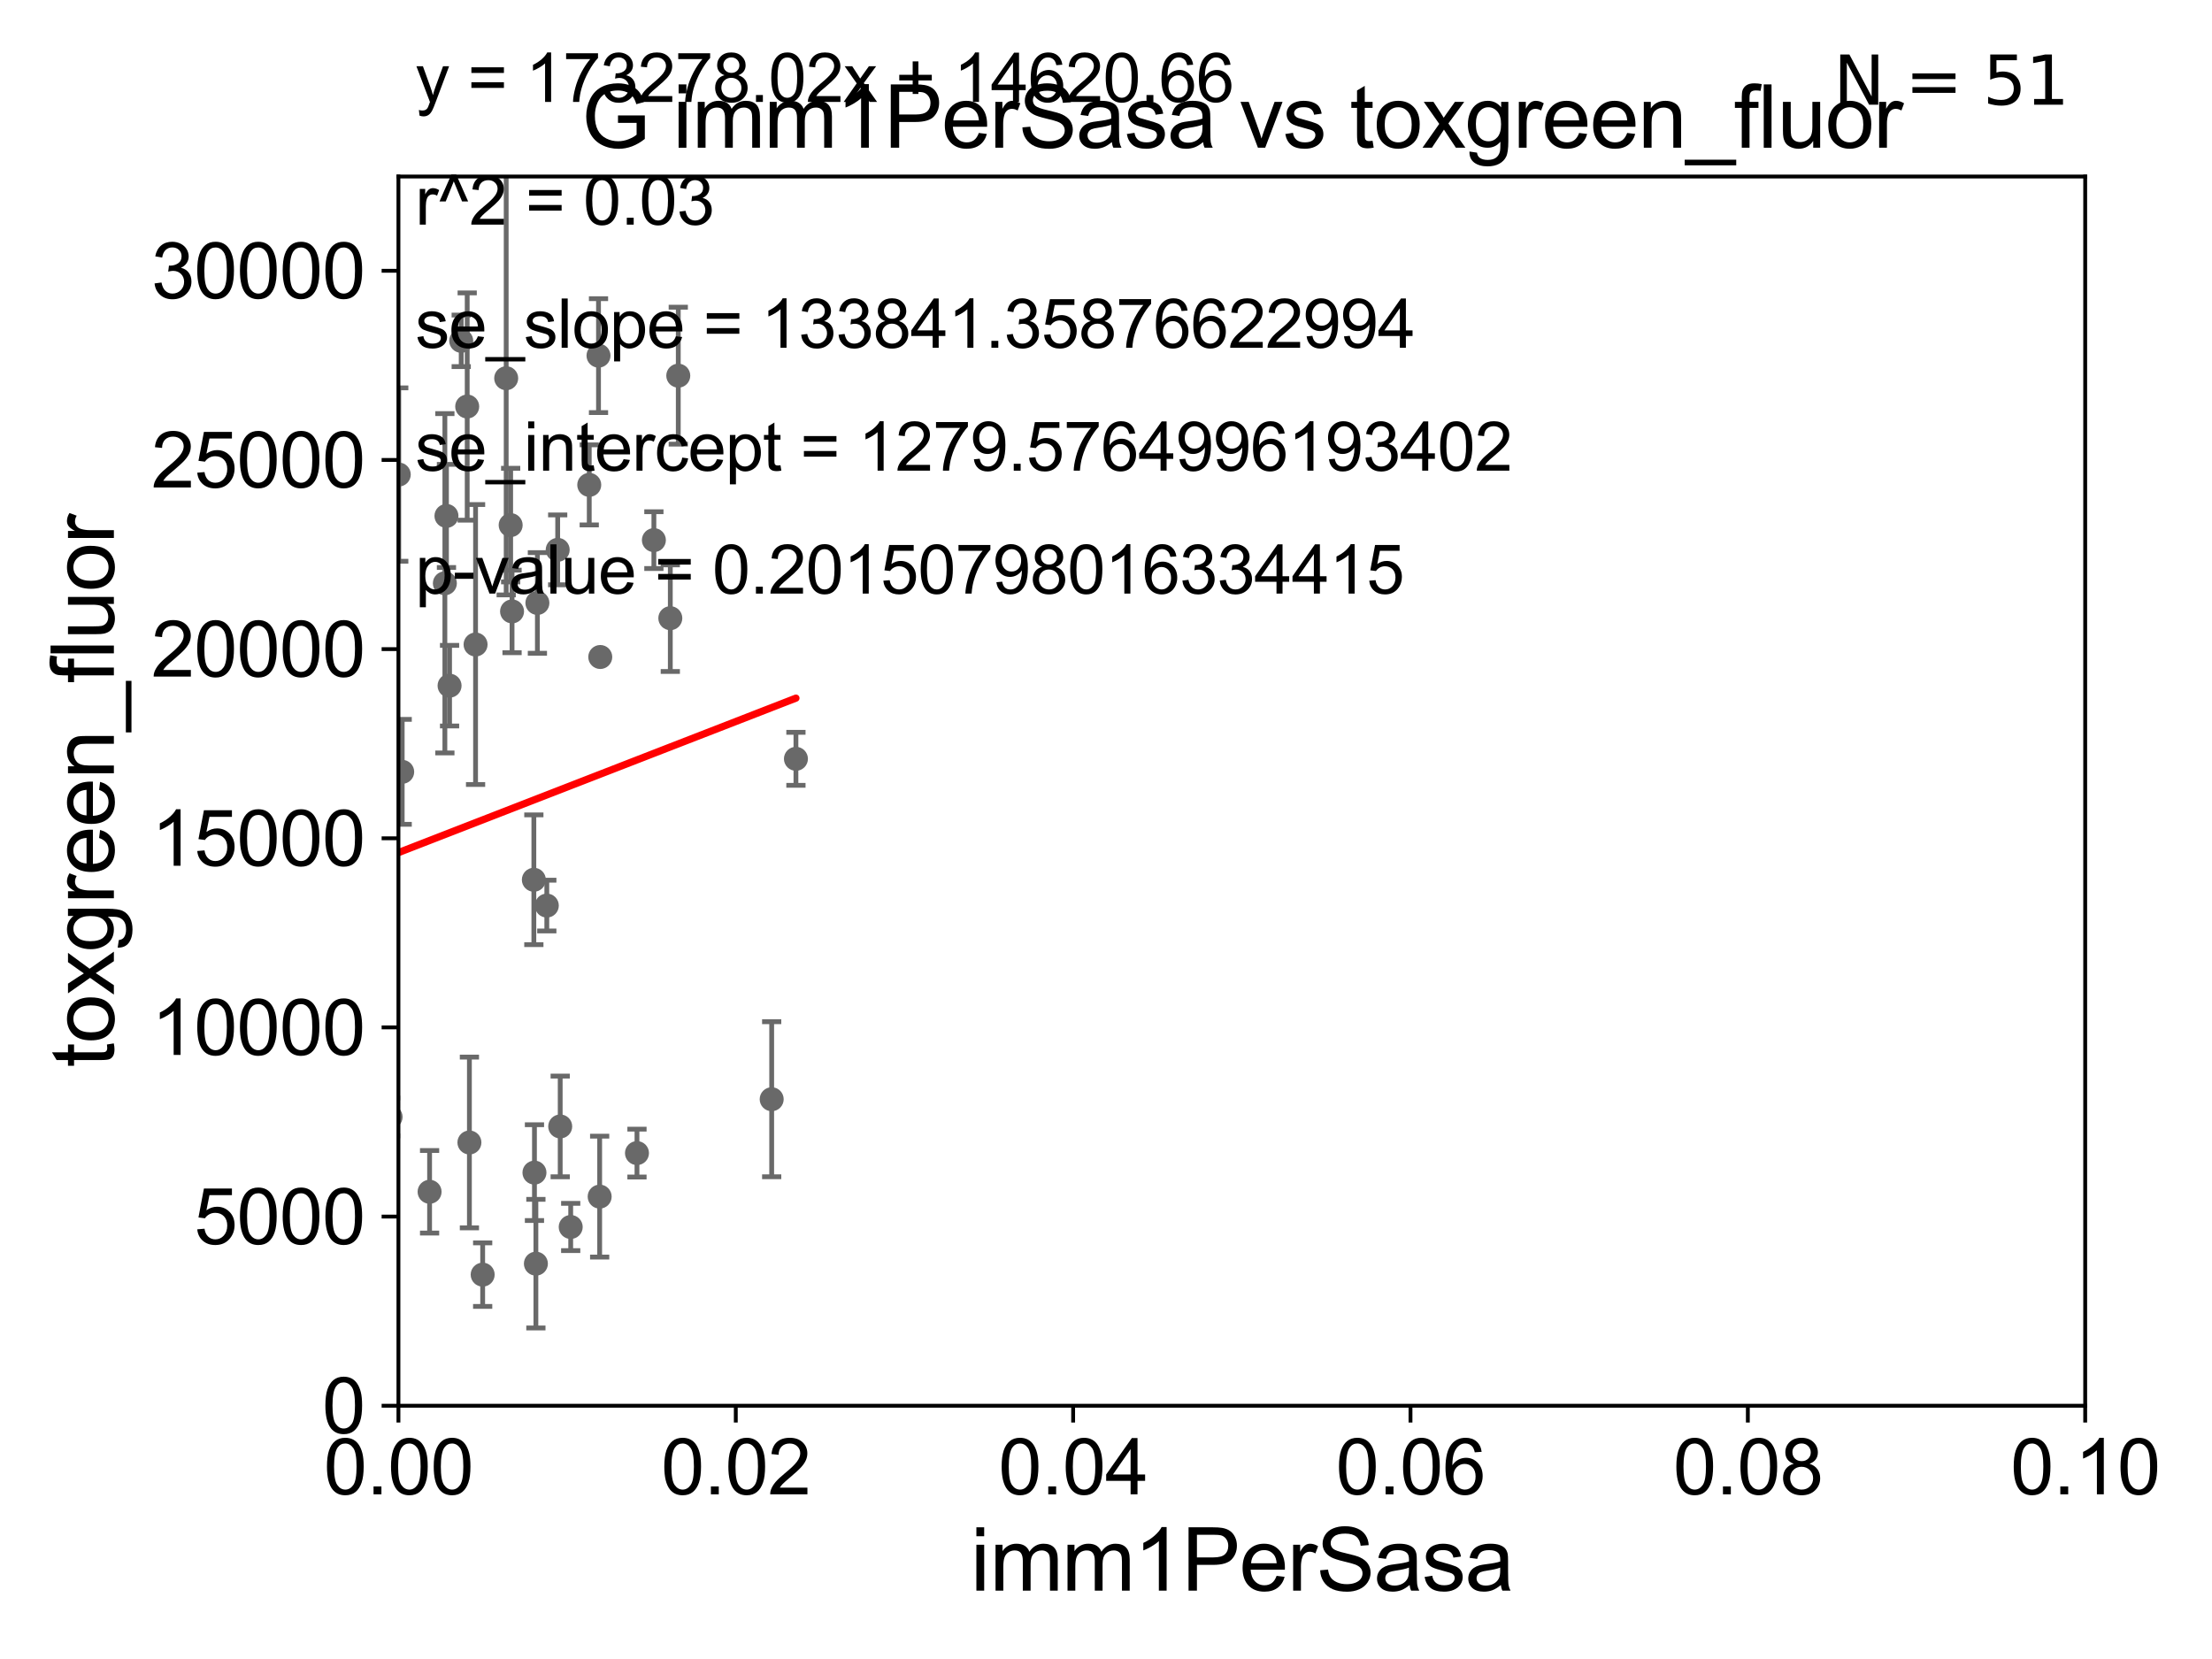 <?xml version="1.0" encoding="utf-8" standalone="no"?>
<!DOCTYPE svg PUBLIC "-//W3C//DTD SVG 1.1//EN"
  "http://www.w3.org/Graphics/SVG/1.1/DTD/svg11.dtd">
<svg xmlns:xlink="http://www.w3.org/1999/xlink" width="460.8pt" height="345.6pt" viewBox="0 0 460.8 345.6" xmlns="http://www.w3.org/2000/svg" version="1.1">
 <defs>
  <style type="text/css">*{stroke-linejoin: round; stroke-linecap: butt}</style>
 </defs>
 <g id="figure_1">
  <g id="patch_1">
   <path d="M 0 345.6 
L 460.8 345.6 
L 460.8 0 
L 0 0 
z
" style="fill: #ffffff"/>
  </g>
  <g id="axes_1">
   <g id="patch_2">
    <path d="M 83 292.84 
L 434.385 292.84 
L 434.385 36.775 
L 83 36.775 
z
" style="fill: #ffffff"/>
   </g>
   <g id="PathCollection_1">
    <defs>
     <path id="m3dc9f1ec92" d="M 0 1.118 
C 0.297 1.118 0.581 1 0.791 0.791 
C 1 0.581 1.118 0.297 1.118 0 
C 1.118 -0.297 1 -0.581 0.791 -0.791 
C 0.581 -1 0.297 -1.118 0 -1.118 
C -0.297 -1.118 -0.581 -1 -0.791 -0.791 
C -1 -0.581 -1.118 -0.297 -1.118 0 
C -1.118 0.297 -1 0.581 -0.791 0.791 
C -0.581 1 -0.297 1.118 0 1.118 
z
" style="stroke: #696969"/>
    </defs>
    <g clip-path="url(#pe913799724)">
     <use xlink:href="#m3dc9f1ec92" x="92.675" y="121.509" style="fill: #696969; stroke: #696969"/>
     <use xlink:href="#m3dc9f1ec92" x="83.784" y="160.788" style="fill: #696969; stroke: #696969"/>
     <use xlink:href="#m3dc9f1ec92" x="89.492" y="248.27" style="fill: #696969; stroke: #696969"/>
     <use xlink:href="#m3dc9f1ec92" x="81.366" y="232.681" style="fill: #696969; stroke: #696969"/>
     <use xlink:href="#m3dc9f1ec92" x="49.476" y="255.698" style="fill: #696969; stroke: #696969"/>
     <use xlink:href="#m3dc9f1ec92" x="111.338" y="244.277" style="fill: #696969; stroke: #696969"/>
     <use xlink:href="#m3dc9f1ec92" x="71.653" y="259.913" style="fill: #696969; stroke: #696969"/>
     <use xlink:href="#m3dc9f1ec92" x="75.382" y="248.062" style="fill: #696969; stroke: #696969"/>
     <use xlink:href="#m3dc9f1ec92" x="116.177" y="114.543" style="fill: #696969; stroke: #696969"/>
     <use xlink:href="#m3dc9f1ec92" x="111.636" y="263.244" style="fill: #696969; stroke: #696969"/>
     <use xlink:href="#m3dc9f1ec92" x="118.888" y="255.603" style="fill: #696969; stroke: #696969"/>
     <use xlink:href="#m3dc9f1ec92" x="29.633" y="79.913" style="fill: #696969; stroke: #696969"/>
     <use xlink:href="#m3dc9f1ec92" x="53.758" y="180.204" style="fill: #696969; stroke: #696969"/>
     <use xlink:href="#m3dc9f1ec92" x="111.95" y="125.604" style="fill: #696969; stroke: #696969"/>
     <use xlink:href="#m3dc9f1ec92" x="18.183" y="242.157" style="fill: #696969; stroke: #696969"/>
     <use xlink:href="#m3dc9f1ec92" x="100.549" y="265.53" style="fill: #696969; stroke: #696969"/>
     <use xlink:href="#m3dc9f1ec92" x="76.579" y="244.096" style="fill: #696969; stroke: #696969"/>
     <use xlink:href="#m3dc9f1ec92" x="97.787" y="238" style="fill: #696969; stroke: #696969"/>
     <use xlink:href="#m3dc9f1ec92" x="72.032" y="224.022" style="fill: #696969; stroke: #696969"/>
     <use xlink:href="#m3dc9f1ec92" x="49.914" y="254.037" style="fill: #696969; stroke: #696969"/>
     <use xlink:href="#m3dc9f1ec92" x="132.694" y="240.209" style="fill: #696969; stroke: #696969"/>
     <use xlink:href="#m3dc9f1ec92" x="124.921" y="249.277" style="fill: #696969; stroke: #696969"/>
     <use xlink:href="#m3dc9f1ec92" x="74.985" y="250.824" style="fill: #696969; stroke: #696969"/>
     <use xlink:href="#m3dc9f1ec92" x="57.367" y="255.473" style="fill: #696969; stroke: #696969"/>
     <use xlink:href="#m3dc9f1ec92" x="37.035" y="261.975" style="fill: #696969; stroke: #696969"/>
     <use xlink:href="#m3dc9f1ec92" x="67.824" y="147.554" style="fill: #696969; stroke: #696969"/>
     <use xlink:href="#m3dc9f1ec92" x="160.756" y="228.989" style="fill: #696969; stroke: #696969"/>
     <use xlink:href="#m3dc9f1ec92" x="83.068" y="98.854" style="fill: #696969; stroke: #696969"/>
     <use xlink:href="#m3dc9f1ec92" x="63.743" y="60.054" style="fill: #696969; stroke: #696969"/>
     <use xlink:href="#m3dc9f1ec92" x="93.006" y="107.477" style="fill: #696969; stroke: #696969"/>
     <use xlink:href="#m3dc9f1ec92" x="71.157" y="155.039" style="fill: #696969; stroke: #696969"/>
     <use xlink:href="#m3dc9f1ec92" x="71.667" y="134.669" style="fill: #696969; stroke: #696969"/>
     <use xlink:href="#m3dc9f1ec92" x="111.211" y="183.272" style="fill: #696969; stroke: #696969"/>
     <use xlink:href="#m3dc9f1ec92" x="122.751" y="101.009" style="fill: #696969; stroke: #696969"/>
     <use xlink:href="#m3dc9f1ec92" x="99.07" y="134.265" style="fill: #696969; stroke: #696969"/>
     <use xlink:href="#m3dc9f1ec92" x="113.91" y="188.648" style="fill: #696969; stroke: #696969"/>
     <use xlink:href="#m3dc9f1ec92" x="97.326" y="84.686" style="fill: #696969; stroke: #696969"/>
     <use xlink:href="#m3dc9f1ec92" x="93.654" y="142.84" style="fill: #696969; stroke: #696969"/>
     <use xlink:href="#m3dc9f1ec92" x="106.38" y="109.389" style="fill: #696969; stroke: #696969"/>
     <use xlink:href="#m3dc9f1ec92" x="125.045" y="136.865" style="fill: #696969; stroke: #696969"/>
     <use xlink:href="#m3dc9f1ec92" x="96.079" y="71.003" style="fill: #696969; stroke: #696969"/>
     <use xlink:href="#m3dc9f1ec92" x="106.67" y="127.368" style="fill: #696969; stroke: #696969"/>
     <use xlink:href="#m3dc9f1ec92" x="139.638" y="128.779" style="fill: #696969; stroke: #696969"/>
     <use xlink:href="#m3dc9f1ec92" x="136.216" y="112.516" style="fill: #696969; stroke: #696969"/>
     <use xlink:href="#m3dc9f1ec92" x="124.68" y="74.086" style="fill: #696969; stroke: #696969"/>
     <use xlink:href="#m3dc9f1ec92" x="105.449" y="78.794" style="fill: #696969; stroke: #696969"/>
     <use xlink:href="#m3dc9f1ec92" x="74.58" y="86.698" style="fill: #696969; stroke: #696969"/>
     <use xlink:href="#m3dc9f1ec92" x="54.809" y="165.387" style="fill: #696969; stroke: #696969"/>
     <use xlink:href="#m3dc9f1ec92" x="165.807" y="158.076" style="fill: #696969; stroke: #696969"/>
     <use xlink:href="#m3dc9f1ec92" x="141.297" y="78.259" style="fill: #696969; stroke: #696969"/>
     <use xlink:href="#m3dc9f1ec92" x="116.701" y="234.659" style="fill: #696969; stroke: #696969"/>
    </g>
   </g>
   <g id="matplotlib.axis_1">
    <g id="xtick_1">
     <g id="line2d_1">
      <defs>
       <path id="m571ecaca76" d="M 0 0 
L 0 3.5 
" style="stroke: #000000; stroke-width: 0.8"/>
      </defs>
      <g>
       <use xlink:href="#m571ecaca76" x="83" y="292.84" style="stroke: #000000; stroke-width: 0.8"/>
      </g>
     </g>
     <g id="text_1">
      <!-- 0.00 -->
      <g transform="translate(67.431 311.293)scale(0.16 -0.16)">
       <defs>
        <path id="ArialMT-30" d="M 266 2259 
Q 266 3072 433 3567 
Q 600 4063 929 4331 
Q 1259 4600 1759 4600 
Q 2128 4600 2406 4451 
Q 2684 4303 2865 4023 
Q 3047 3744 3150 3342 
Q 3253 2941 3253 2259 
Q 3253 1453 3087 958 
Q 2922 463 2592 192 
Q 2263 -78 1759 -78 
Q 1097 -78 719 397 
Q 266 969 266 2259 
z
M 844 2259 
Q 844 1131 1108 757 
Q 1372 384 1759 384 
Q 2147 384 2411 759 
Q 2675 1134 2675 2259 
Q 2675 3391 2411 3762 
Q 2147 4134 1753 4134 
Q 1366 4134 1134 3806 
Q 844 3388 844 2259 
z
" transform="scale(0.016)"/>
        <path id="ArialMT-2e" d="M 581 0 
L 581 641 
L 1222 641 
L 1222 0 
L 581 0 
z
" transform="scale(0.016)"/>
       </defs>
       <use xlink:href="#ArialMT-30"/>
       <use xlink:href="#ArialMT-2e" x="55.615"/>
       <use xlink:href="#ArialMT-30" x="83.398"/>
       <use xlink:href="#ArialMT-30" x="139.014"/>
      </g>
     </g>
    </g>
    <g id="xtick_2">
     <g id="line2d_2">
      <g>
       <use xlink:href="#m571ecaca76" x="153.277" y="292.84" style="stroke: #000000; stroke-width: 0.8"/>
      </g>
     </g>
     <g id="text_2">
      <!-- 0.02 -->
      <g transform="translate(137.708 311.293)scale(0.16 -0.16)">
       <defs>
        <path id="ArialMT-32" d="M 3222 541 
L 3222 0 
L 194 0 
Q 188 203 259 391 
Q 375 700 629 1000 
Q 884 1300 1366 1694 
Q 2113 2306 2375 2664 
Q 2638 3022 2638 3341 
Q 2638 3675 2398 3904 
Q 2159 4134 1775 4134 
Q 1369 4134 1125 3890 
Q 881 3647 878 3216 
L 300 3275 
Q 359 3922 746 4261 
Q 1134 4600 1788 4600 
Q 2447 4600 2831 4234 
Q 3216 3869 3216 3328 
Q 3216 3053 3103 2787 
Q 2991 2522 2730 2228 
Q 2469 1934 1863 1422 
Q 1356 997 1212 845 
Q 1069 694 975 541 
L 3222 541 
z
" transform="scale(0.016)"/>
       </defs>
       <use xlink:href="#ArialMT-30"/>
       <use xlink:href="#ArialMT-2e" x="55.615"/>
       <use xlink:href="#ArialMT-30" x="83.398"/>
       <use xlink:href="#ArialMT-32" x="139.014"/>
      </g>
     </g>
    </g>
    <g id="xtick_3">
     <g id="line2d_3">
      <g>
       <use xlink:href="#m571ecaca76" x="223.554" y="292.84" style="stroke: #000000; stroke-width: 0.8"/>
      </g>
     </g>
     <g id="text_3">
      <!-- 0.04 -->
      <g transform="translate(207.985 311.293)scale(0.16 -0.16)">
       <defs>
        <path id="ArialMT-34" d="M 2069 0 
L 2069 1097 
L 81 1097 
L 81 1613 
L 2172 4581 
L 2631 4581 
L 2631 1613 
L 3250 1613 
L 3250 1097 
L 2631 1097 
L 2631 0 
L 2069 0 
z
M 2069 1613 
L 2069 3678 
L 634 1613 
L 2069 1613 
z
" transform="scale(0.016)"/>
       </defs>
       <use xlink:href="#ArialMT-30"/>
       <use xlink:href="#ArialMT-2e" x="55.615"/>
       <use xlink:href="#ArialMT-30" x="83.398"/>
       <use xlink:href="#ArialMT-34" x="139.014"/>
      </g>
     </g>
    </g>
    <g id="xtick_4">
     <g id="line2d_4">
      <g>
       <use xlink:href="#m571ecaca76" x="293.831" y="292.84" style="stroke: #000000; stroke-width: 0.8"/>
      </g>
     </g>
     <g id="text_4">
      <!-- 0.06 -->
      <g transform="translate(278.262 311.293)scale(0.16 -0.16)">
       <defs>
        <path id="ArialMT-36" d="M 3184 3459 
L 2625 3416 
Q 2550 3747 2413 3897 
Q 2184 4138 1850 4138 
Q 1581 4138 1378 3988 
Q 1113 3794 959 3422 
Q 806 3050 800 2363 
Q 1003 2672 1297 2822 
Q 1591 2972 1913 2972 
Q 2475 2972 2870 2558 
Q 3266 2144 3266 1488 
Q 3266 1056 3080 686 
Q 2894 316 2569 119 
Q 2244 -78 1831 -78 
Q 1128 -78 684 439 
Q 241 956 241 2144 
Q 241 3472 731 4075 
Q 1159 4600 1884 4600 
Q 2425 4600 2770 4297 
Q 3116 3994 3184 3459 
z
M 888 1484 
Q 888 1194 1011 928 
Q 1134 663 1356 523 
Q 1578 384 1822 384 
Q 2178 384 2434 671 
Q 2691 959 2691 1453 
Q 2691 1928 2437 2201 
Q 2184 2475 1800 2475 
Q 1419 2475 1153 2201 
Q 888 1928 888 1484 
z
" transform="scale(0.016)"/>
       </defs>
       <use xlink:href="#ArialMT-30"/>
       <use xlink:href="#ArialMT-2e" x="55.615"/>
       <use xlink:href="#ArialMT-30" x="83.398"/>
       <use xlink:href="#ArialMT-36" x="139.014"/>
      </g>
     </g>
    </g>
    <g id="xtick_5">
     <g id="line2d_5">
      <g>
       <use xlink:href="#m571ecaca76" x="364.108" y="292.84" style="stroke: #000000; stroke-width: 0.8"/>
      </g>
     </g>
     <g id="text_5">
      <!-- 0.08 -->
      <g transform="translate(348.539 311.293)scale(0.16 -0.16)">
       <defs>
        <path id="ArialMT-38" d="M 1131 2484 
Q 781 2613 612 2850 
Q 444 3088 444 3419 
Q 444 3919 803 4259 
Q 1163 4600 1759 4600 
Q 2359 4600 2725 4251 
Q 3091 3903 3091 3403 
Q 3091 3084 2923 2848 
Q 2756 2613 2416 2484 
Q 2838 2347 3058 2040 
Q 3278 1734 3278 1309 
Q 3278 722 2862 322 
Q 2447 -78 1769 -78 
Q 1091 -78 675 323 
Q 259 725 259 1325 
Q 259 1772 486 2073 
Q 713 2375 1131 2484 
z
M 1019 3438 
Q 1019 3113 1228 2906 
Q 1438 2700 1772 2700 
Q 2097 2700 2305 2904 
Q 2513 3109 2513 3406 
Q 2513 3716 2298 3927 
Q 2084 4138 1766 4138 
Q 1444 4138 1231 3931 
Q 1019 3725 1019 3438 
z
M 838 1322 
Q 838 1081 952 856 
Q 1066 631 1291 507 
Q 1516 384 1775 384 
Q 2178 384 2440 643 
Q 2703 903 2703 1303 
Q 2703 1709 2433 1975 
Q 2163 2241 1756 2241 
Q 1359 2241 1098 1978 
Q 838 1716 838 1322 
z
" transform="scale(0.016)"/>
       </defs>
       <use xlink:href="#ArialMT-30"/>
       <use xlink:href="#ArialMT-2e" x="55.615"/>
       <use xlink:href="#ArialMT-30" x="83.398"/>
       <use xlink:href="#ArialMT-38" x="139.014"/>
      </g>
     </g>
    </g>
    <g id="xtick_6">
     <g id="line2d_6">
      <g>
       <use xlink:href="#m571ecaca76" x="434.385" y="292.84" style="stroke: #000000; stroke-width: 0.8"/>
      </g>
     </g>
     <g id="text_6">
      <!-- 0.10 -->
      <g transform="translate(418.816 311.293)scale(0.16 -0.16)">
       <defs>
        <path id="ArialMT-31" d="M 2384 0 
L 1822 0 
L 1822 3584 
Q 1619 3391 1289 3197 
Q 959 3003 697 2906 
L 697 3450 
Q 1169 3672 1522 3987 
Q 1875 4303 2022 4600 
L 2384 4600 
L 2384 0 
z
" transform="scale(0.016)"/>
       </defs>
       <use xlink:href="#ArialMT-30"/>
       <use xlink:href="#ArialMT-2e" x="55.615"/>
       <use xlink:href="#ArialMT-31" x="83.398"/>
       <use xlink:href="#ArialMT-30" x="139.014"/>
      </g>
     </g>
    </g>
    <g id="text_7">
     <!-- imm1PerSasa -->
     <g transform="translate(202.177 331.357)scale(0.18 -0.18)">
      <defs>
       <path id="ArialMT-69" d="M 425 3934 
L 425 4581 
L 988 4581 
L 988 3934 
L 425 3934 
z
M 425 0 
L 425 3319 
L 988 3319 
L 988 0 
L 425 0 
z
" transform="scale(0.016)"/>
       <path id="ArialMT-6d" d="M 422 0 
L 422 3319 
L 925 3319 
L 925 2853 
Q 1081 3097 1340 3245 
Q 1600 3394 1931 3394 
Q 2300 3394 2536 3241 
Q 2772 3088 2869 2813 
Q 3263 3394 3894 3394 
Q 4388 3394 4653 3120 
Q 4919 2847 4919 2278 
L 4919 0 
L 4359 0 
L 4359 2091 
Q 4359 2428 4304 2576 
Q 4250 2725 4106 2815 
Q 3963 2906 3769 2906 
Q 3419 2906 3187 2673 
Q 2956 2441 2956 1928 
L 2956 0 
L 2394 0 
L 2394 2156 
Q 2394 2531 2256 2718 
Q 2119 2906 1806 2906 
Q 1569 2906 1367 2781 
Q 1166 2656 1075 2415 
Q 984 2175 984 1722 
L 984 0 
L 422 0 
z
" transform="scale(0.016)"/>
       <path id="ArialMT-50" d="M 494 0 
L 494 4581 
L 2222 4581 
Q 2678 4581 2919 4538 
Q 3256 4481 3484 4323 
Q 3713 4166 3852 3881 
Q 3991 3597 3991 3256 
Q 3991 2672 3619 2267 
Q 3247 1863 2275 1863 
L 1100 1863 
L 1100 0 
L 494 0 
z
M 1100 2403 
L 2284 2403 
Q 2872 2403 3119 2622 
Q 3366 2841 3366 3238 
Q 3366 3525 3220 3729 
Q 3075 3934 2838 4000 
Q 2684 4041 2272 4041 
L 1100 4041 
L 1100 2403 
z
" transform="scale(0.016)"/>
       <path id="ArialMT-65" d="M 2694 1069 
L 3275 997 
Q 3138 488 2766 206 
Q 2394 -75 1816 -75 
Q 1088 -75 661 373 
Q 234 822 234 1631 
Q 234 2469 665 2931 
Q 1097 3394 1784 3394 
Q 2450 3394 2872 2941 
Q 3294 2488 3294 1666 
Q 3294 1616 3291 1516 
L 816 1516 
Q 847 969 1125 678 
Q 1403 388 1819 388 
Q 2128 388 2347 550 
Q 2566 713 2694 1069 
z
M 847 1978 
L 2700 1978 
Q 2663 2397 2488 2606 
Q 2219 2931 1791 2931 
Q 1403 2931 1139 2672 
Q 875 2413 847 1978 
z
" transform="scale(0.016)"/>
       <path id="ArialMT-72" d="M 416 0 
L 416 3319 
L 922 3319 
L 922 2816 
Q 1116 3169 1280 3281 
Q 1444 3394 1641 3394 
Q 1925 3394 2219 3213 
L 2025 2691 
Q 1819 2813 1613 2813 
Q 1428 2813 1281 2702 
Q 1134 2591 1072 2394 
Q 978 2094 978 1738 
L 978 0 
L 416 0 
z
" transform="scale(0.016)"/>
       <path id="ArialMT-53" d="M 288 1472 
L 859 1522 
Q 900 1178 1048 958 
Q 1197 738 1509 602 
Q 1822 466 2213 466 
Q 2559 466 2825 569 
Q 3091 672 3220 851 
Q 3350 1031 3350 1244 
Q 3350 1459 3225 1620 
Q 3100 1781 2813 1891 
Q 2628 1963 1997 2114 
Q 1366 2266 1113 2400 
Q 784 2572 623 2826 
Q 463 3081 463 3397 
Q 463 3744 659 4045 
Q 856 4347 1234 4503 
Q 1613 4659 2075 4659 
Q 2584 4659 2973 4495 
Q 3363 4331 3572 4012 
Q 3781 3694 3797 3291 
L 3216 3247 
Q 3169 3681 2898 3903 
Q 2628 4125 2100 4125 
Q 1550 4125 1298 3923 
Q 1047 3722 1047 3438 
Q 1047 3191 1225 3031 
Q 1400 2872 2139 2705 
Q 2878 2538 3153 2413 
Q 3553 2228 3743 1945 
Q 3934 1663 3934 1294 
Q 3934 928 3725 604 
Q 3516 281 3123 101 
Q 2731 -78 2241 -78 
Q 1619 -78 1198 103 
Q 778 284 539 648 
Q 300 1013 288 1472 
z
" transform="scale(0.016)"/>
       <path id="ArialMT-61" d="M 2588 409 
Q 2275 144 1986 34 
Q 1697 -75 1366 -75 
Q 819 -75 525 192 
Q 231 459 231 875 
Q 231 1119 342 1320 
Q 453 1522 633 1644 
Q 813 1766 1038 1828 
Q 1203 1872 1538 1913 
Q 2219 1994 2541 2106 
Q 2544 2222 2544 2253 
Q 2544 2597 2384 2738 
Q 2169 2928 1744 2928 
Q 1347 2928 1158 2789 
Q 969 2650 878 2297 
L 328 2372 
Q 403 2725 575 2942 
Q 747 3159 1072 3276 
Q 1397 3394 1825 3394 
Q 2250 3394 2515 3294 
Q 2781 3194 2906 3042 
Q 3031 2891 3081 2659 
Q 3109 2516 3109 2141 
L 3109 1391 
Q 3109 606 3145 398 
Q 3181 191 3288 0 
L 2700 0 
Q 2613 175 2588 409 
z
M 2541 1666 
Q 2234 1541 1622 1453 
Q 1275 1403 1131 1340 
Q 988 1278 909 1158 
Q 831 1038 831 891 
Q 831 666 1001 516 
Q 1172 366 1500 366 
Q 1825 366 2078 508 
Q 2331 650 2450 897 
Q 2541 1088 2541 1459 
L 2541 1666 
z
" transform="scale(0.016)"/>
       <path id="ArialMT-73" d="M 197 991 
L 753 1078 
Q 800 744 1014 566 
Q 1228 388 1613 388 
Q 2000 388 2187 545 
Q 2375 703 2375 916 
Q 2375 1106 2209 1216 
Q 2094 1291 1634 1406 
Q 1016 1563 777 1677 
Q 538 1791 414 1992 
Q 291 2194 291 2438 
Q 291 2659 392 2848 
Q 494 3038 669 3163 
Q 800 3259 1026 3326 
Q 1253 3394 1513 3394 
Q 1903 3394 2198 3281 
Q 2494 3169 2634 2976 
Q 2775 2784 2828 2463 
L 2278 2388 
Q 2241 2644 2061 2787 
Q 1881 2931 1553 2931 
Q 1166 2931 1000 2803 
Q 834 2675 834 2503 
Q 834 2394 903 2306 
Q 972 2216 1119 2156 
Q 1203 2125 1616 2013 
Q 2213 1853 2448 1751 
Q 2684 1650 2818 1456 
Q 2953 1263 2953 975 
Q 2953 694 2789 445 
Q 2625 197 2315 61 
Q 2006 -75 1616 -75 
Q 969 -75 630 194 
Q 291 463 197 991 
z
" transform="scale(0.016)"/>
      </defs>
      <use xlink:href="#ArialMT-69"/>
      <use xlink:href="#ArialMT-6d" x="22.217"/>
      <use xlink:href="#ArialMT-6d" x="105.518"/>
      <use xlink:href="#ArialMT-31" x="188.818"/>
      <use xlink:href="#ArialMT-50" x="244.434"/>
      <use xlink:href="#ArialMT-65" x="311.133"/>
      <use xlink:href="#ArialMT-72" x="366.748"/>
      <use xlink:href="#ArialMT-53" x="400.049"/>
      <use xlink:href="#ArialMT-61" x="466.748"/>
      <use xlink:href="#ArialMT-73" x="522.363"/>
      <use xlink:href="#ArialMT-61" x="572.363"/>
     </g>
    </g>
   </g>
   <g id="matplotlib.axis_2">
    <g id="ytick_1">
     <g id="line2d_7">
      <defs>
       <path id="mb9ce4dca3a" d="M 0 0 
L -3.5 0 
" style="stroke: #000000; stroke-width: 0.8"/>
      </defs>
      <g>
       <use xlink:href="#mb9ce4dca3a" x="83" y="292.84" style="stroke: #000000; stroke-width: 0.8"/>
      </g>
     </g>
     <g id="text_8">
      <!-- 0 -->
      <g transform="translate(67.103 298.566)scale(0.16 -0.16)">
       <use xlink:href="#ArialMT-30"/>
      </g>
     </g>
    </g>
    <g id="ytick_2">
     <g id="line2d_8">
      <g>
       <use xlink:href="#mb9ce4dca3a" x="83" y="253.435" style="stroke: #000000; stroke-width: 0.8"/>
      </g>
     </g>
     <g id="text_9">
      <!-- 5000 -->
      <g transform="translate(40.41 259.162)scale(0.16 -0.16)">
       <defs>
        <path id="ArialMT-35" d="M 266 1200 
L 856 1250 
Q 922 819 1161 601 
Q 1400 384 1738 384 
Q 2144 384 2425 690 
Q 2706 997 2706 1503 
Q 2706 1984 2436 2262 
Q 2166 2541 1728 2541 
Q 1456 2541 1237 2417 
Q 1019 2294 894 2097 
L 366 2166 
L 809 4519 
L 3088 4519 
L 3088 3981 
L 1259 3981 
L 1013 2750 
Q 1425 3038 1878 3038 
Q 2478 3038 2890 2622 
Q 3303 2206 3303 1553 
Q 3303 931 2941 478 
Q 2500 -78 1738 -78 
Q 1113 -78 717 272 
Q 322 622 266 1200 
z
" transform="scale(0.016)"/>
       </defs>
       <use xlink:href="#ArialMT-35"/>
       <use xlink:href="#ArialMT-30" x="55.615"/>
       <use xlink:href="#ArialMT-30" x="111.23"/>
       <use xlink:href="#ArialMT-30" x="166.846"/>
      </g>
     </g>
    </g>
    <g id="ytick_3">
     <g id="line2d_9">
      <g>
       <use xlink:href="#mb9ce4dca3a" x="83" y="214.031" style="stroke: #000000; stroke-width: 0.8"/>
      </g>
     </g>
     <g id="text_10">
      <!-- 10000 -->
      <g transform="translate(31.512 219.757)scale(0.16 -0.16)">
       <use xlink:href="#ArialMT-31"/>
       <use xlink:href="#ArialMT-30" x="55.615"/>
       <use xlink:href="#ArialMT-30" x="111.23"/>
       <use xlink:href="#ArialMT-30" x="166.846"/>
       <use xlink:href="#ArialMT-30" x="222.461"/>
      </g>
     </g>
    </g>
    <g id="ytick_4">
     <g id="line2d_10">
      <g>
       <use xlink:href="#mb9ce4dca3a" x="83" y="174.626" style="stroke: #000000; stroke-width: 0.8"/>
      </g>
     </g>
     <g id="text_11">
      <!-- 15000 -->
      <g transform="translate(31.512 180.352)scale(0.16 -0.16)">
       <use xlink:href="#ArialMT-31"/>
       <use xlink:href="#ArialMT-35" x="55.615"/>
       <use xlink:href="#ArialMT-30" x="111.23"/>
       <use xlink:href="#ArialMT-30" x="166.846"/>
       <use xlink:href="#ArialMT-30" x="222.461"/>
      </g>
     </g>
    </g>
    <g id="ytick_5">
     <g id="line2d_11">
      <g>
       <use xlink:href="#mb9ce4dca3a" x="83" y="135.221" style="stroke: #000000; stroke-width: 0.8"/>
      </g>
     </g>
     <g id="text_12">
      <!-- 20000 -->
      <g transform="translate(31.512 140.948)scale(0.16 -0.16)">
       <use xlink:href="#ArialMT-32"/>
       <use xlink:href="#ArialMT-30" x="55.615"/>
       <use xlink:href="#ArialMT-30" x="111.23"/>
       <use xlink:href="#ArialMT-30" x="166.846"/>
       <use xlink:href="#ArialMT-30" x="222.461"/>
      </g>
     </g>
    </g>
    <g id="ytick_6">
     <g id="line2d_12">
      <g>
       <use xlink:href="#mb9ce4dca3a" x="83" y="95.817" style="stroke: #000000; stroke-width: 0.8"/>
      </g>
     </g>
     <g id="text_13">
      <!-- 25000 -->
      <g transform="translate(31.512 101.543)scale(0.16 -0.16)">
       <use xlink:href="#ArialMT-32"/>
       <use xlink:href="#ArialMT-35" x="55.615"/>
       <use xlink:href="#ArialMT-30" x="111.23"/>
       <use xlink:href="#ArialMT-30" x="166.846"/>
       <use xlink:href="#ArialMT-30" x="222.461"/>
      </g>
     </g>
    </g>
    <g id="ytick_7">
     <g id="line2d_13">
      <g>
       <use xlink:href="#mb9ce4dca3a" x="83" y="56.412" style="stroke: #000000; stroke-width: 0.8"/>
      </g>
     </g>
     <g id="text_14">
      <!-- 30000 -->
      <g transform="translate(31.512 62.138)scale(0.16 -0.16)">
       <defs>
        <path id="ArialMT-33" d="M 269 1209 
L 831 1284 
Q 928 806 1161 595 
Q 1394 384 1728 384 
Q 2125 384 2398 659 
Q 2672 934 2672 1341 
Q 2672 1728 2419 1979 
Q 2166 2231 1775 2231 
Q 1616 2231 1378 2169 
L 1441 2663 
Q 1497 2656 1531 2656 
Q 1891 2656 2178 2843 
Q 2466 3031 2466 3422 
Q 2466 3731 2256 3934 
Q 2047 4138 1716 4138 
Q 1388 4138 1169 3931 
Q 950 3725 888 3313 
L 325 3413 
Q 428 3978 793 4289 
Q 1159 4600 1703 4600 
Q 2078 4600 2393 4439 
Q 2709 4278 2876 4000 
Q 3044 3722 3044 3409 
Q 3044 3113 2884 2869 
Q 2725 2625 2413 2481 
Q 2819 2388 3044 2092 
Q 3269 1797 3269 1353 
Q 3269 753 2831 336 
Q 2394 -81 1725 -81 
Q 1122 -81 723 278 
Q 325 638 269 1209 
z
" transform="scale(0.016)"/>
       </defs>
       <use xlink:href="#ArialMT-33"/>
       <use xlink:href="#ArialMT-30" x="55.615"/>
       <use xlink:href="#ArialMT-30" x="111.23"/>
       <use xlink:href="#ArialMT-30" x="166.846"/>
       <use xlink:href="#ArialMT-30" x="222.461"/>
      </g>
     </g>
    </g>
    <g id="text_15">
     <!-- toxgreen_fluor -->
     <g transform="translate(23.724 222.34)rotate(-90)scale(0.18 -0.18)">
      <defs>
       <path id="ArialMT-74" d="M 1650 503 
L 1731 6 
Q 1494 -44 1306 -44 
Q 1000 -44 831 53 
Q 663 150 594 308 
Q 525 466 525 972 
L 525 2881 
L 113 2881 
L 113 3319 
L 525 3319 
L 525 4141 
L 1084 4478 
L 1084 3319 
L 1650 3319 
L 1650 2881 
L 1084 2881 
L 1084 941 
Q 1084 700 1114 631 
Q 1144 563 1211 522 
Q 1278 481 1403 481 
Q 1497 481 1650 503 
z
" transform="scale(0.016)"/>
       <path id="ArialMT-6f" d="M 213 1659 
Q 213 2581 725 3025 
Q 1153 3394 1769 3394 
Q 2453 3394 2887 2945 
Q 3322 2497 3322 1706 
Q 3322 1066 3130 698 
Q 2938 331 2570 128 
Q 2203 -75 1769 -75 
Q 1072 -75 642 372 
Q 213 819 213 1659 
z
M 791 1659 
Q 791 1022 1069 705 
Q 1347 388 1769 388 
Q 2188 388 2466 706 
Q 2744 1025 2744 1678 
Q 2744 2294 2464 2611 
Q 2184 2928 1769 2928 
Q 1347 2928 1069 2612 
Q 791 2297 791 1659 
z
" transform="scale(0.016)"/>
       <path id="ArialMT-78" d="M 47 0 
L 1259 1725 
L 138 3319 
L 841 3319 
L 1350 2541 
Q 1494 2319 1581 2169 
Q 1719 2375 1834 2534 
L 2394 3319 
L 3066 3319 
L 1919 1756 
L 3153 0 
L 2463 0 
L 1781 1031 
L 1600 1309 
L 728 0 
L 47 0 
z
" transform="scale(0.016)"/>
       <path id="ArialMT-67" d="M 319 -275 
L 866 -356 
Q 900 -609 1056 -725 
Q 1266 -881 1628 -881 
Q 2019 -881 2231 -725 
Q 2444 -569 2519 -288 
Q 2563 -116 2559 434 
Q 2191 0 1641 0 
Q 956 0 581 494 
Q 206 988 206 1678 
Q 206 2153 378 2554 
Q 550 2956 876 3175 
Q 1203 3394 1644 3394 
Q 2231 3394 2613 2919 
L 2613 3319 
L 3131 3319 
L 3131 450 
Q 3131 -325 2973 -648 
Q 2816 -972 2473 -1159 
Q 2131 -1347 1631 -1347 
Q 1038 -1347 672 -1080 
Q 306 -813 319 -275 
z
M 784 1719 
Q 784 1066 1043 766 
Q 1303 466 1694 466 
Q 2081 466 2343 764 
Q 2606 1063 2606 1700 
Q 2606 2309 2336 2618 
Q 2066 2928 1684 2928 
Q 1309 2928 1046 2623 
Q 784 2319 784 1719 
z
" transform="scale(0.016)"/>
       <path id="ArialMT-6e" d="M 422 0 
L 422 3319 
L 928 3319 
L 928 2847 
Q 1294 3394 1984 3394 
Q 2284 3394 2536 3286 
Q 2788 3178 2913 3003 
Q 3038 2828 3088 2588 
Q 3119 2431 3119 2041 
L 3119 0 
L 2556 0 
L 2556 2019 
Q 2556 2363 2490 2533 
Q 2425 2703 2258 2804 
Q 2091 2906 1866 2906 
Q 1506 2906 1245 2678 
Q 984 2450 984 1813 
L 984 0 
L 422 0 
z
" transform="scale(0.016)"/>
       <path id="ArialMT-5f" d="M -97 -1272 
L -97 -866 
L 3631 -866 
L 3631 -1272 
L -97 -1272 
z
" transform="scale(0.016)"/>
       <path id="ArialMT-66" d="M 556 0 
L 556 2881 
L 59 2881 
L 59 3319 
L 556 3319 
L 556 3672 
Q 556 4006 616 4169 
Q 697 4388 901 4523 
Q 1106 4659 1475 4659 
Q 1713 4659 2000 4603 
L 1916 4113 
Q 1741 4144 1584 4144 
Q 1328 4144 1222 4034 
Q 1116 3925 1116 3625 
L 1116 3319 
L 1763 3319 
L 1763 2881 
L 1116 2881 
L 1116 0 
L 556 0 
z
" transform="scale(0.016)"/>
       <path id="ArialMT-6c" d="M 409 0 
L 409 4581 
L 972 4581 
L 972 0 
L 409 0 
z
" transform="scale(0.016)"/>
       <path id="ArialMT-75" d="M 2597 0 
L 2597 488 
Q 2209 -75 1544 -75 
Q 1250 -75 995 37 
Q 741 150 617 320 
Q 494 491 444 738 
Q 409 903 409 1263 
L 409 3319 
L 972 3319 
L 972 1478 
Q 972 1038 1006 884 
Q 1059 663 1231 536 
Q 1403 409 1656 409 
Q 1909 409 2131 539 
Q 2353 669 2445 892 
Q 2538 1116 2538 1541 
L 2538 3319 
L 3100 3319 
L 3100 0 
L 2597 0 
z
" transform="scale(0.016)"/>
      </defs>
      <use xlink:href="#ArialMT-74"/>
      <use xlink:href="#ArialMT-6f" x="27.783"/>
      <use xlink:href="#ArialMT-78" x="83.398"/>
      <use xlink:href="#ArialMT-67" x="133.398"/>
      <use xlink:href="#ArialMT-72" x="189.014"/>
      <use xlink:href="#ArialMT-65" x="222.314"/>
      <use xlink:href="#ArialMT-65" x="277.93"/>
      <use xlink:href="#ArialMT-6e" x="333.545"/>
      <use xlink:href="#ArialMT-5f" x="389.16"/>
      <use xlink:href="#ArialMT-66" x="444.775"/>
      <use xlink:href="#ArialMT-6c" x="472.559"/>
      <use xlink:href="#ArialMT-75" x="494.775"/>
      <use xlink:href="#ArialMT-6f" x="550.391"/>
      <use xlink:href="#ArialMT-72" x="606.006"/>
     </g>
    </g>
   </g>
   <g id="LineCollection_1">
    <path d="M 92.675 156.853 
L 92.675 86.165 
" clip-path="url(#pe913799724)" style="fill: none; stroke: #696969"/>
    <path d="M 83.784 171.716 
L 83.784 149.86 
" clip-path="url(#pe913799724)" style="fill: none; stroke: #696969"/>
    <path d="M 89.492 256.868 
L 89.492 239.671 
" clip-path="url(#pe913799724)" style="fill: none; stroke: #696969"/>
    <path d="M 81.366 236.627 
L 81.366 228.734 
" clip-path="url(#pe913799724)" style="fill: none; stroke: #696969"/>
    <path d="M 49.476 263.806 
L 49.476 247.59 
" clip-path="url(#pe913799724)" style="fill: none; stroke: #696969"/>
    <path d="M 111.338 254.255 
L 111.338 234.299 
" clip-path="url(#pe913799724)" style="fill: none; stroke: #696969"/>
    <path d="M 71.653 272.705 
L 71.653 247.12 
" clip-path="url(#pe913799724)" style="fill: none; stroke: #696969"/>
    <path d="M 75.382 254.149 
L 75.382 241.976 
" clip-path="url(#pe913799724)" style="fill: none; stroke: #696969"/>
    <path d="M 116.177 121.822 
L 116.177 107.264 
" clip-path="url(#pe913799724)" style="fill: none; stroke: #696969"/>
    <path d="M 111.636 276.639 
L 111.636 249.848 
" clip-path="url(#pe913799724)" style="fill: none; stroke: #696969"/>
    <path d="M 118.888 260.527 
L 118.888 250.679 
" clip-path="url(#pe913799724)" style="fill: none; stroke: #696969"/>
    <path d="M 29.633 88.543 
L 29.633 71.283 
" clip-path="url(#pe913799724)" style="fill: none; stroke: #696969"/>
    <path d="M 53.758 184.856 
L 53.758 175.551 
" clip-path="url(#pe913799724)" style="fill: none; stroke: #696969"/>
    <path d="M 111.95 136.09 
L 111.95 115.117 
" clip-path="url(#pe913799724)" style="fill: none; stroke: #696969"/>
    <path d="M 18.183 253.647 
L 18.183 230.666 
" clip-path="url(#pe913799724)" style="fill: none; stroke: #696969"/>
    <path d="M 100.549 272.148 
L 100.549 258.911 
" clip-path="url(#pe913799724)" style="fill: none; stroke: #696969"/>
    <path d="M 76.579 260.72 
L 76.579 227.471 
" clip-path="url(#pe913799724)" style="fill: none; stroke: #696969"/>
    <path d="M 97.787 255.789 
L 97.787 220.212 
" clip-path="url(#pe913799724)" style="fill: none; stroke: #696969"/>
    <path d="M 72.032 227.21 
L 72.032 220.833 
" clip-path="url(#pe913799724)" style="fill: none; stroke: #696969"/>
    <path d="M 49.914 268.638 
L 49.914 239.436 
" clip-path="url(#pe913799724)" style="fill: none; stroke: #696969"/>
    <path d="M 132.694 245.196 
L 132.694 235.223 
" clip-path="url(#pe913799724)" style="fill: none; stroke: #696969"/>
    <path d="M 124.921 261.868 
L 124.921 236.686 
" clip-path="url(#pe913799724)" style="fill: none; stroke: #696969"/>
    <path d="M 74.985 267.388 
L 74.985 234.26 
" clip-path="url(#pe913799724)" style="fill: none; stroke: #696969"/>
    <path d="M 57.367 261.269 
L 57.367 249.676 
" clip-path="url(#pe913799724)" style="fill: none; stroke: #696969"/>
    <path d="M 37.035 278.053 
L 37.035 245.896 
" clip-path="url(#pe913799724)" style="fill: none; stroke: #696969"/>
    <path d="M 67.824 170.389 
L 67.824 124.719 
" clip-path="url(#pe913799724)" style="fill: none; stroke: #696969"/>
    <path d="M 160.756 245.137 
L 160.756 212.84 
" clip-path="url(#pe913799724)" style="fill: none; stroke: #696969"/>
    <path d="M 83.068 116.912 
L 83.068 80.797 
" clip-path="url(#pe913799724)" style="fill: none; stroke: #696969"/>
    <path d="M 63.743 79.311 
L 63.743 40.796 
" clip-path="url(#pe913799724)" style="fill: none; stroke: #696969"/>
    <path d="M 93.006 118.22 
L 93.006 96.734 
" clip-path="url(#pe913799724)" style="fill: none; stroke: #696969"/>
    <path d="M 71.157 166.291 
L 71.157 143.787 
" clip-path="url(#pe913799724)" style="fill: none; stroke: #696969"/>
    <path d="M 71.667 141.174 
L 71.667 128.164 
" clip-path="url(#pe913799724)" style="fill: none; stroke: #696969"/>
    <path d="M 111.211 196.787 
L 111.211 169.756 
" clip-path="url(#pe913799724)" style="fill: none; stroke: #696969"/>
    <path d="M 122.751 109.352 
L 122.751 92.666 
" clip-path="url(#pe913799724)" style="fill: none; stroke: #696969"/>
    <path d="M 99.07 163.427 
L 99.07 105.104 
" clip-path="url(#pe913799724)" style="fill: none; stroke: #696969"/>
    <path d="M 113.91 193.934 
L 113.91 183.362 
" clip-path="url(#pe913799724)" style="fill: none; stroke: #696969"/>
    <path d="M 97.326 108.359 
L 97.326 61.014 
" clip-path="url(#pe913799724)" style="fill: none; stroke: #696969"/>
    <path d="M 93.654 151.238 
L 93.654 134.442 
" clip-path="url(#pe913799724)" style="fill: none; stroke: #696969"/>
    <path d="M 106.38 121.222 
L 106.38 97.555 
" clip-path="url(#pe913799724)" style="fill: none; stroke: #696969"/>
    <path d="M 125.045 137.403 
L 125.045 136.327 
" clip-path="url(#pe913799724)" style="fill: none; stroke: #696969"/>
    <path d="M 96.079 76.37 
L 96.079 65.636 
" clip-path="url(#pe913799724)" style="fill: none; stroke: #696969"/>
    <path d="M 106.67 135.966 
L 106.67 118.769 
" clip-path="url(#pe913799724)" style="fill: none; stroke: #696969"/>
    <path d="M 139.638 139.882 
L 139.638 117.676 
" clip-path="url(#pe913799724)" style="fill: none; stroke: #696969"/>
    <path d="M 136.216 118.43 
L 136.216 106.603 
" clip-path="url(#pe913799724)" style="fill: none; stroke: #696969"/>
    <path d="M 124.68 85.949 
L 124.68 62.223 
" clip-path="url(#pe913799724)" style="fill: none; stroke: #696969"/>
    <path d="M 105.449 123.929 
L 105.449 33.658 
" clip-path="url(#pe913799724)" style="fill: none; stroke: #696969"/>
    <path d="M 74.58 90.541 
L 74.58 82.854 
" clip-path="url(#pe913799724)" style="fill: none; stroke: #696969"/>
    <path d="M 54.809 185.147 
L 54.809 145.627 
" clip-path="url(#pe913799724)" style="fill: none; stroke: #696969"/>
    <path d="M 165.807 163.596 
L 165.807 152.555 
" clip-path="url(#pe913799724)" style="fill: none; stroke: #696969"/>
    <path d="M 141.297 92.522 
L 141.297 63.995 
" clip-path="url(#pe913799724)" style="fill: none; stroke: #696969"/>
    <path d="M 116.701 245.147 
L 116.701 224.171 
" clip-path="url(#pe913799724)" style="fill: none; stroke: #696969"/>
   </g>
   <g id="line2d_14">
    <defs>
     <path id="m693d8b0764" d="M 2 0 
L -2 -0 
" style="stroke: #696969"/>
    </defs>
    <g clip-path="url(#pe913799724)">
     <use xlink:href="#m693d8b0764" x="92.675" y="156.853" style="fill: #696969; stroke: #696969"/>
     <use xlink:href="#m693d8b0764" x="83.784" y="171.716" style="fill: #696969; stroke: #696969"/>
     <use xlink:href="#m693d8b0764" x="89.492" y="256.868" style="fill: #696969; stroke: #696969"/>
     <use xlink:href="#m693d8b0764" x="81.366" y="236.627" style="fill: #696969; stroke: #696969"/>
     <use xlink:href="#m693d8b0764" x="49.476" y="263.806" style="fill: #696969; stroke: #696969"/>
     <use xlink:href="#m693d8b0764" x="111.338" y="254.255" style="fill: #696969; stroke: #696969"/>
     <use xlink:href="#m693d8b0764" x="71.653" y="272.705" style="fill: #696969; stroke: #696969"/>
     <use xlink:href="#m693d8b0764" x="75.382" y="254.149" style="fill: #696969; stroke: #696969"/>
     <use xlink:href="#m693d8b0764" x="116.177" y="121.822" style="fill: #696969; stroke: #696969"/>
     <use xlink:href="#m693d8b0764" x="111.636" y="276.639" style="fill: #696969; stroke: #696969"/>
     <use xlink:href="#m693d8b0764" x="118.888" y="260.527" style="fill: #696969; stroke: #696969"/>
     <use xlink:href="#m693d8b0764" x="29.633" y="88.543" style="fill: #696969; stroke: #696969"/>
     <use xlink:href="#m693d8b0764" x="53.758" y="184.856" style="fill: #696969; stroke: #696969"/>
     <use xlink:href="#m693d8b0764" x="111.95" y="136.09" style="fill: #696969; stroke: #696969"/>
     <use xlink:href="#m693d8b0764" x="18.183" y="253.647" style="fill: #696969; stroke: #696969"/>
     <use xlink:href="#m693d8b0764" x="100.549" y="272.148" style="fill: #696969; stroke: #696969"/>
     <use xlink:href="#m693d8b0764" x="76.579" y="260.72" style="fill: #696969; stroke: #696969"/>
     <use xlink:href="#m693d8b0764" x="97.787" y="255.789" style="fill: #696969; stroke: #696969"/>
     <use xlink:href="#m693d8b0764" x="72.032" y="227.21" style="fill: #696969; stroke: #696969"/>
     <use xlink:href="#m693d8b0764" x="49.914" y="268.638" style="fill: #696969; stroke: #696969"/>
     <use xlink:href="#m693d8b0764" x="132.694" y="245.196" style="fill: #696969; stroke: #696969"/>
     <use xlink:href="#m693d8b0764" x="124.921" y="261.868" style="fill: #696969; stroke: #696969"/>
     <use xlink:href="#m693d8b0764" x="74.985" y="267.388" style="fill: #696969; stroke: #696969"/>
     <use xlink:href="#m693d8b0764" x="57.367" y="261.269" style="fill: #696969; stroke: #696969"/>
     <use xlink:href="#m693d8b0764" x="37.035" y="278.053" style="fill: #696969; stroke: #696969"/>
     <use xlink:href="#m693d8b0764" x="67.824" y="170.389" style="fill: #696969; stroke: #696969"/>
     <use xlink:href="#m693d8b0764" x="160.756" y="245.137" style="fill: #696969; stroke: #696969"/>
     <use xlink:href="#m693d8b0764" x="83.068" y="116.912" style="fill: #696969; stroke: #696969"/>
     <use xlink:href="#m693d8b0764" x="63.743" y="79.311" style="fill: #696969; stroke: #696969"/>
     <use xlink:href="#m693d8b0764" x="93.006" y="118.22" style="fill: #696969; stroke: #696969"/>
     <use xlink:href="#m693d8b0764" x="71.157" y="166.291" style="fill: #696969; stroke: #696969"/>
     <use xlink:href="#m693d8b0764" x="71.667" y="141.174" style="fill: #696969; stroke: #696969"/>
     <use xlink:href="#m693d8b0764" x="111.211" y="196.787" style="fill: #696969; stroke: #696969"/>
     <use xlink:href="#m693d8b0764" x="122.751" y="109.352" style="fill: #696969; stroke: #696969"/>
     <use xlink:href="#m693d8b0764" x="99.07" y="163.427" style="fill: #696969; stroke: #696969"/>
     <use xlink:href="#m693d8b0764" x="113.91" y="193.934" style="fill: #696969; stroke: #696969"/>
     <use xlink:href="#m693d8b0764" x="97.326" y="108.359" style="fill: #696969; stroke: #696969"/>
     <use xlink:href="#m693d8b0764" x="93.654" y="151.238" style="fill: #696969; stroke: #696969"/>
     <use xlink:href="#m693d8b0764" x="106.38" y="121.222" style="fill: #696969; stroke: #696969"/>
     <use xlink:href="#m693d8b0764" x="125.045" y="137.403" style="fill: #696969; stroke: #696969"/>
     <use xlink:href="#m693d8b0764" x="96.079" y="76.37" style="fill: #696969; stroke: #696969"/>
     <use xlink:href="#m693d8b0764" x="106.67" y="135.966" style="fill: #696969; stroke: #696969"/>
     <use xlink:href="#m693d8b0764" x="139.638" y="139.882" style="fill: #696969; stroke: #696969"/>
     <use xlink:href="#m693d8b0764" x="136.216" y="118.43" style="fill: #696969; stroke: #696969"/>
     <use xlink:href="#m693d8b0764" x="124.68" y="85.949" style="fill: #696969; stroke: #696969"/>
     <use xlink:href="#m693d8b0764" x="105.449" y="123.929" style="fill: #696969; stroke: #696969"/>
     <use xlink:href="#m693d8b0764" x="74.58" y="90.541" style="fill: #696969; stroke: #696969"/>
     <use xlink:href="#m693d8b0764" x="54.809" y="185.147" style="fill: #696969; stroke: #696969"/>
     <use xlink:href="#m693d8b0764" x="165.807" y="163.596" style="fill: #696969; stroke: #696969"/>
     <use xlink:href="#m693d8b0764" x="141.297" y="92.522" style="fill: #696969; stroke: #696969"/>
     <use xlink:href="#m693d8b0764" x="116.701" y="245.147" style="fill: #696969; stroke: #696969"/>
    </g>
   </g>
   <g id="line2d_15">
    <g clip-path="url(#pe913799724)">
     <use xlink:href="#m693d8b0764" x="92.675" y="86.165" style="fill: #696969; stroke: #696969"/>
     <use xlink:href="#m693d8b0764" x="83.784" y="149.86" style="fill: #696969; stroke: #696969"/>
     <use xlink:href="#m693d8b0764" x="89.492" y="239.671" style="fill: #696969; stroke: #696969"/>
     <use xlink:href="#m693d8b0764" x="81.366" y="228.734" style="fill: #696969; stroke: #696969"/>
     <use xlink:href="#m693d8b0764" x="49.476" y="247.59" style="fill: #696969; stroke: #696969"/>
     <use xlink:href="#m693d8b0764" x="111.338" y="234.299" style="fill: #696969; stroke: #696969"/>
     <use xlink:href="#m693d8b0764" x="71.653" y="247.12" style="fill: #696969; stroke: #696969"/>
     <use xlink:href="#m693d8b0764" x="75.382" y="241.976" style="fill: #696969; stroke: #696969"/>
     <use xlink:href="#m693d8b0764" x="116.177" y="107.264" style="fill: #696969; stroke: #696969"/>
     <use xlink:href="#m693d8b0764" x="111.636" y="249.848" style="fill: #696969; stroke: #696969"/>
     <use xlink:href="#m693d8b0764" x="118.888" y="250.679" style="fill: #696969; stroke: #696969"/>
     <use xlink:href="#m693d8b0764" x="29.633" y="71.283" style="fill: #696969; stroke: #696969"/>
     <use xlink:href="#m693d8b0764" x="53.758" y="175.551" style="fill: #696969; stroke: #696969"/>
     <use xlink:href="#m693d8b0764" x="111.95" y="115.117" style="fill: #696969; stroke: #696969"/>
     <use xlink:href="#m693d8b0764" x="18.183" y="230.666" style="fill: #696969; stroke: #696969"/>
     <use xlink:href="#m693d8b0764" x="100.549" y="258.911" style="fill: #696969; stroke: #696969"/>
     <use xlink:href="#m693d8b0764" x="76.579" y="227.471" style="fill: #696969; stroke: #696969"/>
     <use xlink:href="#m693d8b0764" x="97.787" y="220.212" style="fill: #696969; stroke: #696969"/>
     <use xlink:href="#m693d8b0764" x="72.032" y="220.833" style="fill: #696969; stroke: #696969"/>
     <use xlink:href="#m693d8b0764" x="49.914" y="239.436" style="fill: #696969; stroke: #696969"/>
     <use xlink:href="#m693d8b0764" x="132.694" y="235.223" style="fill: #696969; stroke: #696969"/>
     <use xlink:href="#m693d8b0764" x="124.921" y="236.686" style="fill: #696969; stroke: #696969"/>
     <use xlink:href="#m693d8b0764" x="74.985" y="234.26" style="fill: #696969; stroke: #696969"/>
     <use xlink:href="#m693d8b0764" x="57.367" y="249.676" style="fill: #696969; stroke: #696969"/>
     <use xlink:href="#m693d8b0764" x="37.035" y="245.896" style="fill: #696969; stroke: #696969"/>
     <use xlink:href="#m693d8b0764" x="67.824" y="124.719" style="fill: #696969; stroke: #696969"/>
     <use xlink:href="#m693d8b0764" x="160.756" y="212.84" style="fill: #696969; stroke: #696969"/>
     <use xlink:href="#m693d8b0764" x="83.068" y="80.797" style="fill: #696969; stroke: #696969"/>
     <use xlink:href="#m693d8b0764" x="63.743" y="40.796" style="fill: #696969; stroke: #696969"/>
     <use xlink:href="#m693d8b0764" x="93.006" y="96.734" style="fill: #696969; stroke: #696969"/>
     <use xlink:href="#m693d8b0764" x="71.157" y="143.787" style="fill: #696969; stroke: #696969"/>
     <use xlink:href="#m693d8b0764" x="71.667" y="128.164" style="fill: #696969; stroke: #696969"/>
     <use xlink:href="#m693d8b0764" x="111.211" y="169.756" style="fill: #696969; stroke: #696969"/>
     <use xlink:href="#m693d8b0764" x="122.751" y="92.666" style="fill: #696969; stroke: #696969"/>
     <use xlink:href="#m693d8b0764" x="99.07" y="105.104" style="fill: #696969; stroke: #696969"/>
     <use xlink:href="#m693d8b0764" x="113.91" y="183.362" style="fill: #696969; stroke: #696969"/>
     <use xlink:href="#m693d8b0764" x="97.326" y="61.014" style="fill: #696969; stroke: #696969"/>
     <use xlink:href="#m693d8b0764" x="93.654" y="134.442" style="fill: #696969; stroke: #696969"/>
     <use xlink:href="#m693d8b0764" x="106.38" y="97.555" style="fill: #696969; stroke: #696969"/>
     <use xlink:href="#m693d8b0764" x="125.045" y="136.327" style="fill: #696969; stroke: #696969"/>
     <use xlink:href="#m693d8b0764" x="96.079" y="65.636" style="fill: #696969; stroke: #696969"/>
     <use xlink:href="#m693d8b0764" x="106.67" y="118.769" style="fill: #696969; stroke: #696969"/>
     <use xlink:href="#m693d8b0764" x="139.638" y="117.676" style="fill: #696969; stroke: #696969"/>
     <use xlink:href="#m693d8b0764" x="136.216" y="106.603" style="fill: #696969; stroke: #696969"/>
     <use xlink:href="#m693d8b0764" x="124.68" y="62.223" style="fill: #696969; stroke: #696969"/>
     <use xlink:href="#m693d8b0764" x="105.449" y="33.658" style="fill: #696969; stroke: #696969"/>
     <use xlink:href="#m693d8b0764" x="74.58" y="82.854" style="fill: #696969; stroke: #696969"/>
     <use xlink:href="#m693d8b0764" x="54.809" y="145.627" style="fill: #696969; stroke: #696969"/>
     <use xlink:href="#m693d8b0764" x="165.807" y="152.555" style="fill: #696969; stroke: #696969"/>
     <use xlink:href="#m693d8b0764" x="141.297" y="63.995" style="fill: #696969; stroke: #696969"/>
     <use xlink:href="#m693d8b0764" x="116.701" y="224.171" style="fill: #696969; stroke: #696969"/>
    </g>
   </g>
   <g id="line2d_16">
    <path d="M 92.675 173.856 
L 83.784 177.311 
L 89.492 175.093 
L 81.366 178.251 
L 49.476 190.644 
L 111.338 166.603 
L 71.653 182.025 
L 75.382 180.576 
L 116.177 164.722 
L 111.636 166.487 
L 118.888 163.669 
L 29.633 198.356 
L 53.758 188.98 
L 111.95 166.365 
L 18.183 202.806 
L 100.549 170.796 
L 76.579 180.111 
L 97.787 171.869 
L 72.032 181.878 
L 49.914 190.474 
L 132.694 158.303 
L 124.921 161.324 
L 74.985 180.731 
L 57.367 187.577 
L 37.035 195.479 
L 67.824 183.514 
L 160.756 147.397 
L 83.068 177.589 
L 63.743 185.1 
L 93.006 173.727 
L 71.157 182.218 
L 71.667 182.02 
L 111.211 166.652 
L 122.751 162.167 
L 99.07 171.37 
L 113.91 165.603 
L 97.326 172.048 
L 93.654 173.475 
L 106.38 168.53 
L 125.045 161.276 
L 96.079 172.533 
L 106.67 168.417 
L 139.638 155.604 
L 136.216 156.934 
L 124.68 161.417 
L 105.449 168.891 
L 74.58 180.888 
L 54.809 188.571 
L 165.807 145.434 
L 141.297 154.96 
L 116.701 164.518 
" clip-path="url(#pe913799724)" style="fill: none; stroke: #ff0000; stroke-width: 1.5; stroke-linecap: square"/>
   </g>
   <g id="line2d_17">
    <defs>
     <path id="m26d23c7732" d="M 0 2 
C 0.53 2 1.039 1.789 1.414 1.414 
C 1.789 1.039 2 0.53 2 0 
C 2 -0.53 1.789 -1.039 1.414 -1.414 
C 1.039 -1.789 0.53 -2 0 -2 
C -0.53 -2 -1.039 -1.789 -1.414 -1.414 
C -1.789 -1.039 -2 -0.53 -2 0 
C -2 0.53 -1.789 1.039 -1.414 1.414 
C -1.039 1.789 -0.53 2 0 2 
z
" style="stroke: #696969"/>
    </defs>
    <g clip-path="url(#pe913799724)">
     <use xlink:href="#m26d23c7732" x="92.675" y="121.509" style="fill: #696969; stroke: #696969"/>
     <use xlink:href="#m26d23c7732" x="83.784" y="160.788" style="fill: #696969; stroke: #696969"/>
     <use xlink:href="#m26d23c7732" x="89.492" y="248.27" style="fill: #696969; stroke: #696969"/>
     <use xlink:href="#m26d23c7732" x="81.366" y="232.681" style="fill: #696969; stroke: #696969"/>
     <use xlink:href="#m26d23c7732" x="49.476" y="255.698" style="fill: #696969; stroke: #696969"/>
     <use xlink:href="#m26d23c7732" x="111.338" y="244.277" style="fill: #696969; stroke: #696969"/>
     <use xlink:href="#m26d23c7732" x="71.653" y="259.913" style="fill: #696969; stroke: #696969"/>
     <use xlink:href="#m26d23c7732" x="75.382" y="248.062" style="fill: #696969; stroke: #696969"/>
     <use xlink:href="#m26d23c7732" x="116.177" y="114.543" style="fill: #696969; stroke: #696969"/>
     <use xlink:href="#m26d23c7732" x="111.636" y="263.244" style="fill: #696969; stroke: #696969"/>
     <use xlink:href="#m26d23c7732" x="118.888" y="255.603" style="fill: #696969; stroke: #696969"/>
     <use xlink:href="#m26d23c7732" x="29.633" y="79.913" style="fill: #696969; stroke: #696969"/>
     <use xlink:href="#m26d23c7732" x="53.758" y="180.204" style="fill: #696969; stroke: #696969"/>
     <use xlink:href="#m26d23c7732" x="111.95" y="125.604" style="fill: #696969; stroke: #696969"/>
     <use xlink:href="#m26d23c7732" x="18.183" y="242.157" style="fill: #696969; stroke: #696969"/>
     <use xlink:href="#m26d23c7732" x="100.549" y="265.53" style="fill: #696969; stroke: #696969"/>
     <use xlink:href="#m26d23c7732" x="76.579" y="244.096" style="fill: #696969; stroke: #696969"/>
     <use xlink:href="#m26d23c7732" x="97.787" y="238" style="fill: #696969; stroke: #696969"/>
     <use xlink:href="#m26d23c7732" x="72.032" y="224.022" style="fill: #696969; stroke: #696969"/>
     <use xlink:href="#m26d23c7732" x="49.914" y="254.037" style="fill: #696969; stroke: #696969"/>
     <use xlink:href="#m26d23c7732" x="132.694" y="240.209" style="fill: #696969; stroke: #696969"/>
     <use xlink:href="#m26d23c7732" x="124.921" y="249.277" style="fill: #696969; stroke: #696969"/>
     <use xlink:href="#m26d23c7732" x="74.985" y="250.824" style="fill: #696969; stroke: #696969"/>
     <use xlink:href="#m26d23c7732" x="57.367" y="255.473" style="fill: #696969; stroke: #696969"/>
     <use xlink:href="#m26d23c7732" x="37.035" y="261.975" style="fill: #696969; stroke: #696969"/>
     <use xlink:href="#m26d23c7732" x="67.824" y="147.554" style="fill: #696969; stroke: #696969"/>
     <use xlink:href="#m26d23c7732" x="160.756" y="228.989" style="fill: #696969; stroke: #696969"/>
     <use xlink:href="#m26d23c7732" x="83.068" y="98.854" style="fill: #696969; stroke: #696969"/>
     <use xlink:href="#m26d23c7732" x="63.743" y="60.054" style="fill: #696969; stroke: #696969"/>
     <use xlink:href="#m26d23c7732" x="93.006" y="107.477" style="fill: #696969; stroke: #696969"/>
     <use xlink:href="#m26d23c7732" x="71.157" y="155.039" style="fill: #696969; stroke: #696969"/>
     <use xlink:href="#m26d23c7732" x="71.667" y="134.669" style="fill: #696969; stroke: #696969"/>
     <use xlink:href="#m26d23c7732" x="111.211" y="183.272" style="fill: #696969; stroke: #696969"/>
     <use xlink:href="#m26d23c7732" x="122.751" y="101.009" style="fill: #696969; stroke: #696969"/>
     <use xlink:href="#m26d23c7732" x="99.07" y="134.265" style="fill: #696969; stroke: #696969"/>
     <use xlink:href="#m26d23c7732" x="113.91" y="188.648" style="fill: #696969; stroke: #696969"/>
     <use xlink:href="#m26d23c7732" x="97.326" y="84.686" style="fill: #696969; stroke: #696969"/>
     <use xlink:href="#m26d23c7732" x="93.654" y="142.84" style="fill: #696969; stroke: #696969"/>
     <use xlink:href="#m26d23c7732" x="106.38" y="109.389" style="fill: #696969; stroke: #696969"/>
     <use xlink:href="#m26d23c7732" x="125.045" y="136.865" style="fill: #696969; stroke: #696969"/>
     <use xlink:href="#m26d23c7732" x="96.079" y="71.003" style="fill: #696969; stroke: #696969"/>
     <use xlink:href="#m26d23c7732" x="106.67" y="127.368" style="fill: #696969; stroke: #696969"/>
     <use xlink:href="#m26d23c7732" x="139.638" y="128.779" style="fill: #696969; stroke: #696969"/>
     <use xlink:href="#m26d23c7732" x="136.216" y="112.516" style="fill: #696969; stroke: #696969"/>
     <use xlink:href="#m26d23c7732" x="124.68" y="74.086" style="fill: #696969; stroke: #696969"/>
     <use xlink:href="#m26d23c7732" x="105.449" y="78.794" style="fill: #696969; stroke: #696969"/>
     <use xlink:href="#m26d23c7732" x="74.58" y="86.698" style="fill: #696969; stroke: #696969"/>
     <use xlink:href="#m26d23c7732" x="54.809" y="165.387" style="fill: #696969; stroke: #696969"/>
     <use xlink:href="#m26d23c7732" x="165.807" y="158.076" style="fill: #696969; stroke: #696969"/>
     <use xlink:href="#m26d23c7732" x="141.297" y="78.259" style="fill: #696969; stroke: #696969"/>
     <use xlink:href="#m26d23c7732" x="116.701" y="234.659" style="fill: #696969; stroke: #696969"/>
    </g>
   </g>
   <g id="patch_3">
    <path d="M 83 292.84 
L 83 36.775 
" style="fill: none; stroke: #000000; stroke-width: 0.8; stroke-linejoin: miter; stroke-linecap: square"/>
   </g>
   <g id="patch_4">
    <path d="M 434.385 292.84 
L 434.385 36.775 
" style="fill: none; stroke: #000000; stroke-width: 0.8; stroke-linejoin: miter; stroke-linecap: square"/>
   </g>
   <g id="patch_5">
    <path d="M 83 292.84 
L 434.385 292.84 
" style="fill: none; stroke: #000000; stroke-width: 0.8; stroke-linejoin: miter; stroke-linecap: square"/>
   </g>
   <g id="patch_6">
    <path d="M 83 36.775 
L 434.385 36.775 
" style="fill: none; stroke: #000000; stroke-width: 0.8; stroke-linejoin: miter; stroke-linecap: square"/>
   </g>
   <g id="text_16">
    <!-- N = 51 -->
    <g transform="translate(381.952 21.806)scale(0.14 -0.14)">
     <defs>
      <path id="DejaVuSans-4e" d="M 628 4666 
L 1478 4666 
L 3547 763 
L 3547 4666 
L 4159 4666 
L 4159 0 
L 3309 0 
L 1241 3903 
L 1241 0 
L 628 0 
L 628 4666 
z
" transform="scale(0.016)"/>
      <path id="DejaVuSans-20" transform="scale(0.016)"/>
      <path id="DejaVuSans-3d" d="M 678 2906 
L 4684 2906 
L 4684 2381 
L 678 2381 
L 678 2906 
z
M 678 1631 
L 4684 1631 
L 4684 1100 
L 678 1100 
L 678 1631 
z
" transform="scale(0.016)"/>
      <path id="DejaVuSans-35" d="M 691 4666 
L 3169 4666 
L 3169 4134 
L 1269 4134 
L 1269 2991 
Q 1406 3038 1543 3061 
Q 1681 3084 1819 3084 
Q 2600 3084 3056 2656 
Q 3513 2228 3513 1497 
Q 3513 744 3044 326 
Q 2575 -91 1722 -91 
Q 1428 -91 1123 -41 
Q 819 9 494 109 
L 494 744 
Q 775 591 1075 516 
Q 1375 441 1709 441 
Q 2250 441 2565 725 
Q 2881 1009 2881 1497 
Q 2881 1984 2565 2268 
Q 2250 2553 1709 2553 
Q 1456 2553 1204 2497 
Q 953 2441 691 2322 
L 691 4666 
z
" transform="scale(0.016)"/>
      <path id="DejaVuSans-31" d="M 794 531 
L 1825 531 
L 1825 4091 
L 703 3866 
L 703 4441 
L 1819 4666 
L 2450 4666 
L 2450 531 
L 3481 531 
L 3481 0 
L 794 0 
L 794 531 
z
" transform="scale(0.016)"/>
     </defs>
     <use xlink:href="#DejaVuSans-4e"/>
     <use xlink:href="#DejaVuSans-20" x="74.805"/>
     <use xlink:href="#DejaVuSans-3d" x="106.592"/>
     <use xlink:href="#DejaVuSans-20" x="190.381"/>
     <use xlink:href="#DejaVuSans-35" x="222.168"/>
     <use xlink:href="#DejaVuSans-31" x="285.791"/>
    </g>
   </g>
   <g id="text_17">
    <!-- r^2 = 0.03 -->
    <g transform="translate(86.514 46.796)scale(0.14 -0.14)">
     <defs>
      <path id="ArialMT-5e" d="M 747 2156 
L 169 2156 
L 1272 4659 
L 1725 4659 
L 2834 2156 
L 2269 2156 
L 1497 4022 
L 747 2156 
z
" transform="scale(0.016)"/>
      <path id="ArialMT-20" transform="scale(0.016)"/>
      <path id="ArialMT-3d" d="M 3381 2694 
L 356 2694 
L 356 3219 
L 3381 3219 
L 3381 2694 
z
M 3381 1303 
L 356 1303 
L 356 1828 
L 3381 1828 
L 3381 1303 
z
" transform="scale(0.016)"/>
     </defs>
     <use xlink:href="#ArialMT-72"/>
     <use xlink:href="#ArialMT-5e" x="33.301"/>
     <use xlink:href="#ArialMT-32" x="80.225"/>
     <use xlink:href="#ArialMT-20" x="135.84"/>
     <use xlink:href="#ArialMT-3d" x="163.623"/>
     <use xlink:href="#ArialMT-20" x="222.021"/>
     <use xlink:href="#ArialMT-30" x="249.805"/>
     <use xlink:href="#ArialMT-2e" x="305.42"/>
     <use xlink:href="#ArialMT-30" x="333.203"/>
     <use xlink:href="#ArialMT-33" x="388.818"/>
    </g>
   </g>
   <g id="text_18">
    <!-- y = 173278.02x + 14620.66 -->
    <g transform="translate(86.514 21.231)scale(0.14 -0.14)">
     <defs>
      <path id="ArialMT-79" d="M 397 -1278 
L 334 -750 
Q 519 -800 656 -800 
Q 844 -800 956 -737 
Q 1069 -675 1141 -563 
Q 1194 -478 1313 -144 
Q 1328 -97 1363 -6 
L 103 3319 
L 709 3319 
L 1400 1397 
Q 1534 1031 1641 628 
Q 1738 1016 1872 1384 
L 2581 3319 
L 3144 3319 
L 1881 -56 
Q 1678 -603 1566 -809 
Q 1416 -1088 1222 -1217 
Q 1028 -1347 759 -1347 
Q 597 -1347 397 -1278 
z
" transform="scale(0.016)"/>
      <path id="ArialMT-37" d="M 303 3981 
L 303 4522 
L 3269 4522 
L 3269 4084 
Q 2831 3619 2401 2847 
Q 1972 2075 1738 1259 
Q 1569 684 1522 0 
L 944 0 
Q 953 541 1156 1306 
Q 1359 2072 1739 2783 
Q 2119 3494 2547 3981 
L 303 3981 
z
" transform="scale(0.016)"/>
      <path id="ArialMT-2b" d="M 1603 741 
L 1603 1997 
L 356 1997 
L 356 2522 
L 1603 2522 
L 1603 3769 
L 2134 3769 
L 2134 2522 
L 3381 2522 
L 3381 1997 
L 2134 1997 
L 2134 741 
L 1603 741 
z
" transform="scale(0.016)"/>
     </defs>
     <use xlink:href="#ArialMT-79"/>
     <use xlink:href="#ArialMT-20" x="50"/>
     <use xlink:href="#ArialMT-3d" x="77.783"/>
     <use xlink:href="#ArialMT-20" x="136.182"/>
     <use xlink:href="#ArialMT-31" x="163.965"/>
     <use xlink:href="#ArialMT-37" x="219.58"/>
     <use xlink:href="#ArialMT-33" x="275.195"/>
     <use xlink:href="#ArialMT-32" x="330.811"/>
     <use xlink:href="#ArialMT-37" x="386.426"/>
     <use xlink:href="#ArialMT-38" x="442.041"/>
     <use xlink:href="#ArialMT-2e" x="497.656"/>
     <use xlink:href="#ArialMT-30" x="525.439"/>
     <use xlink:href="#ArialMT-32" x="581.055"/>
     <use xlink:href="#ArialMT-78" x="636.67"/>
     <use xlink:href="#ArialMT-20" x="686.67"/>
     <use xlink:href="#ArialMT-2b" x="714.453"/>
     <use xlink:href="#ArialMT-20" x="772.852"/>
     <use xlink:href="#ArialMT-31" x="800.635"/>
     <use xlink:href="#ArialMT-34" x="856.25"/>
     <use xlink:href="#ArialMT-36" x="911.865"/>
     <use xlink:href="#ArialMT-32" x="967.48"/>
     <use xlink:href="#ArialMT-30" x="1023.096"/>
     <use xlink:href="#ArialMT-2e" x="1078.711"/>
     <use xlink:href="#ArialMT-36" x="1106.494"/>
     <use xlink:href="#ArialMT-36" x="1162.109"/>
    </g>
   </g>
   <g id="text_19">
    <!-- se_slope = 133841.35876622994 -->
    <g transform="translate(86.514 72.444)scale(0.14 -0.14)">
     <defs>
      <path id="ArialMT-70" d="M 422 -1272 
L 422 3319 
L 934 3319 
L 934 2888 
Q 1116 3141 1344 3267 
Q 1572 3394 1897 3394 
Q 2322 3394 2647 3175 
Q 2972 2956 3137 2557 
Q 3303 2159 3303 1684 
Q 3303 1175 3120 767 
Q 2938 359 2589 142 
Q 2241 -75 1856 -75 
Q 1575 -75 1351 44 
Q 1128 163 984 344 
L 984 -1272 
L 422 -1272 
z
M 931 1641 
Q 931 1000 1190 694 
Q 1450 388 1819 388 
Q 2194 388 2461 705 
Q 2728 1022 2728 1688 
Q 2728 2322 2467 2637 
Q 2206 2953 1844 2953 
Q 1484 2953 1207 2617 
Q 931 2281 931 1641 
z
" transform="scale(0.016)"/>
      <path id="ArialMT-39" d="M 350 1059 
L 891 1109 
Q 959 728 1153 556 
Q 1347 384 1650 384 
Q 1909 384 2104 503 
Q 2300 622 2425 820 
Q 2550 1019 2634 1356 
Q 2719 1694 2719 2044 
Q 2719 2081 2716 2156 
Q 2547 1888 2255 1720 
Q 1963 1553 1622 1553 
Q 1053 1553 659 1965 
Q 266 2378 266 3053 
Q 266 3750 677 4175 
Q 1088 4600 1706 4600 
Q 2153 4600 2523 4359 
Q 2894 4119 3086 3673 
Q 3278 3228 3278 2384 
Q 3278 1506 3087 986 
Q 2897 466 2520 194 
Q 2144 -78 1638 -78 
Q 1100 -78 759 220 
Q 419 519 350 1059 
z
M 2653 3081 
Q 2653 3566 2395 3850 
Q 2138 4134 1775 4134 
Q 1400 4134 1122 3828 
Q 844 3522 844 3034 
Q 844 2597 1108 2323 
Q 1372 2050 1759 2050 
Q 2150 2050 2401 2323 
Q 2653 2597 2653 3081 
z
" transform="scale(0.016)"/>
     </defs>
     <use xlink:href="#ArialMT-73"/>
     <use xlink:href="#ArialMT-65" x="50"/>
     <use xlink:href="#ArialMT-5f" x="105.615"/>
     <use xlink:href="#ArialMT-73" x="161.23"/>
     <use xlink:href="#ArialMT-6c" x="211.23"/>
     <use xlink:href="#ArialMT-6f" x="233.447"/>
     <use xlink:href="#ArialMT-70" x="289.062"/>
     <use xlink:href="#ArialMT-65" x="344.678"/>
     <use xlink:href="#ArialMT-20" x="400.293"/>
     <use xlink:href="#ArialMT-3d" x="428.076"/>
     <use xlink:href="#ArialMT-20" x="486.475"/>
     <use xlink:href="#ArialMT-31" x="514.258"/>
     <use xlink:href="#ArialMT-33" x="569.873"/>
     <use xlink:href="#ArialMT-33" x="625.488"/>
     <use xlink:href="#ArialMT-38" x="681.104"/>
     <use xlink:href="#ArialMT-34" x="736.719"/>
     <use xlink:href="#ArialMT-31" x="792.334"/>
     <use xlink:href="#ArialMT-2e" x="847.949"/>
     <use xlink:href="#ArialMT-33" x="875.732"/>
     <use xlink:href="#ArialMT-35" x="931.348"/>
     <use xlink:href="#ArialMT-38" x="986.963"/>
     <use xlink:href="#ArialMT-37" x="1042.578"/>
     <use xlink:href="#ArialMT-36" x="1098.193"/>
     <use xlink:href="#ArialMT-36" x="1153.809"/>
     <use xlink:href="#ArialMT-32" x="1209.424"/>
     <use xlink:href="#ArialMT-32" x="1265.039"/>
     <use xlink:href="#ArialMT-39" x="1320.654"/>
     <use xlink:href="#ArialMT-39" x="1376.27"/>
     <use xlink:href="#ArialMT-34" x="1431.885"/>
    </g>
   </g>
   <g id="text_20">
    <!-- se_intercept = 1279.5764996193402 -->
    <g transform="translate(86.514 98.05)scale(0.14 -0.14)">
     <defs>
      <path id="ArialMT-63" d="M 2588 1216 
L 3141 1144 
Q 3050 572 2676 248 
Q 2303 -75 1759 -75 
Q 1078 -75 664 370 
Q 250 816 250 1647 
Q 250 2184 428 2587 
Q 606 2991 970 3192 
Q 1334 3394 1763 3394 
Q 2303 3394 2647 3120 
Q 2991 2847 3088 2344 
L 2541 2259 
Q 2463 2594 2264 2762 
Q 2066 2931 1784 2931 
Q 1359 2931 1093 2626 
Q 828 2322 828 1663 
Q 828 994 1084 691 
Q 1341 388 1753 388 
Q 2084 388 2306 591 
Q 2528 794 2588 1216 
z
" transform="scale(0.016)"/>
     </defs>
     <use xlink:href="#ArialMT-73"/>
     <use xlink:href="#ArialMT-65" x="50"/>
     <use xlink:href="#ArialMT-5f" x="105.615"/>
     <use xlink:href="#ArialMT-69" x="161.23"/>
     <use xlink:href="#ArialMT-6e" x="183.447"/>
     <use xlink:href="#ArialMT-74" x="239.062"/>
     <use xlink:href="#ArialMT-65" x="266.846"/>
     <use xlink:href="#ArialMT-72" x="322.461"/>
     <use xlink:href="#ArialMT-63" x="355.762"/>
     <use xlink:href="#ArialMT-65" x="405.762"/>
     <use xlink:href="#ArialMT-70" x="461.377"/>
     <use xlink:href="#ArialMT-74" x="516.992"/>
     <use xlink:href="#ArialMT-20" x="544.775"/>
     <use xlink:href="#ArialMT-3d" x="572.559"/>
     <use xlink:href="#ArialMT-20" x="630.957"/>
     <use xlink:href="#ArialMT-31" x="658.74"/>
     <use xlink:href="#ArialMT-32" x="714.355"/>
     <use xlink:href="#ArialMT-37" x="769.971"/>
     <use xlink:href="#ArialMT-39" x="825.586"/>
     <use xlink:href="#ArialMT-2e" x="881.201"/>
     <use xlink:href="#ArialMT-35" x="908.984"/>
     <use xlink:href="#ArialMT-37" x="964.6"/>
     <use xlink:href="#ArialMT-36" x="1020.215"/>
     <use xlink:href="#ArialMT-34" x="1075.83"/>
     <use xlink:href="#ArialMT-39" x="1131.445"/>
     <use xlink:href="#ArialMT-39" x="1187.061"/>
     <use xlink:href="#ArialMT-36" x="1242.676"/>
     <use xlink:href="#ArialMT-31" x="1298.291"/>
     <use xlink:href="#ArialMT-39" x="1353.906"/>
     <use xlink:href="#ArialMT-33" x="1409.521"/>
     <use xlink:href="#ArialMT-34" x="1465.137"/>
     <use xlink:href="#ArialMT-30" x="1520.752"/>
     <use xlink:href="#ArialMT-32" x="1576.367"/>
    </g>
   </g>
   <g id="text_21">
    <!-- p-value = 0.20150798016334415 -->
    <g transform="translate(86.514 123.657)scale(0.14 -0.14)">
     <defs>
      <path id="ArialMT-2d" d="M 203 1375 
L 203 1941 
L 1931 1941 
L 1931 1375 
L 203 1375 
z
" transform="scale(0.016)"/>
      <path id="ArialMT-76" d="M 1344 0 
L 81 3319 
L 675 3319 
L 1388 1331 
Q 1503 1009 1600 663 
Q 1675 925 1809 1294 
L 2547 3319 
L 3125 3319 
L 1869 0 
L 1344 0 
z
" transform="scale(0.016)"/>
     </defs>
     <use xlink:href="#ArialMT-70"/>
     <use xlink:href="#ArialMT-2d" x="55.615"/>
     <use xlink:href="#ArialMT-76" x="88.916"/>
     <use xlink:href="#ArialMT-61" x="138.916"/>
     <use xlink:href="#ArialMT-6c" x="194.531"/>
     <use xlink:href="#ArialMT-75" x="216.748"/>
     <use xlink:href="#ArialMT-65" x="272.363"/>
     <use xlink:href="#ArialMT-20" x="327.979"/>
     <use xlink:href="#ArialMT-3d" x="355.762"/>
     <use xlink:href="#ArialMT-20" x="414.16"/>
     <use xlink:href="#ArialMT-30" x="441.943"/>
     <use xlink:href="#ArialMT-2e" x="497.559"/>
     <use xlink:href="#ArialMT-32" x="525.342"/>
     <use xlink:href="#ArialMT-30" x="580.957"/>
     <use xlink:href="#ArialMT-31" x="636.572"/>
     <use xlink:href="#ArialMT-35" x="692.188"/>
     <use xlink:href="#ArialMT-30" x="747.803"/>
     <use xlink:href="#ArialMT-37" x="803.418"/>
     <use xlink:href="#ArialMT-39" x="859.033"/>
     <use xlink:href="#ArialMT-38" x="914.648"/>
     <use xlink:href="#ArialMT-30" x="970.264"/>
     <use xlink:href="#ArialMT-31" x="1025.879"/>
     <use xlink:href="#ArialMT-36" x="1081.494"/>
     <use xlink:href="#ArialMT-33" x="1137.109"/>
     <use xlink:href="#ArialMT-33" x="1192.725"/>
     <use xlink:href="#ArialMT-34" x="1248.34"/>
     <use xlink:href="#ArialMT-34" x="1303.955"/>
     <use xlink:href="#ArialMT-31" x="1359.57"/>
     <use xlink:href="#ArialMT-35" x="1415.186"/>
    </g>
   </g>
   <g id="text_22">
    <!-- G imm1PerSasa vs toxgreen_fluor -->
    <g transform="translate(121.143 30.775)scale(0.18 -0.18)">
     <defs>
      <path id="ArialMT-47" d="M 2638 1797 
L 2638 2334 
L 4578 2338 
L 4578 638 
Q 4131 281 3656 101 
Q 3181 -78 2681 -78 
Q 2006 -78 1454 211 
Q 903 500 622 1047 
Q 341 1594 341 2269 
Q 341 2938 620 3517 
Q 900 4097 1425 4378 
Q 1950 4659 2634 4659 
Q 3131 4659 3532 4498 
Q 3934 4338 4162 4050 
Q 4391 3763 4509 3300 
L 3963 3150 
Q 3859 3500 3706 3700 
Q 3553 3900 3268 4020 
Q 2984 4141 2638 4141 
Q 2222 4141 1919 4014 
Q 1616 3888 1430 3681 
Q 1244 3475 1141 3228 
Q 966 2803 966 2306 
Q 966 1694 1177 1281 
Q 1388 869 1791 669 
Q 2194 469 2647 469 
Q 3041 469 3416 620 
Q 3791 772 3984 944 
L 3984 1797 
L 2638 1797 
z
" transform="scale(0.016)"/>
     </defs>
     <use xlink:href="#ArialMT-47"/>
     <use xlink:href="#ArialMT-20" x="77.783"/>
     <use xlink:href="#ArialMT-69" x="105.566"/>
     <use xlink:href="#ArialMT-6d" x="127.783"/>
     <use xlink:href="#ArialMT-6d" x="211.084"/>
     <use xlink:href="#ArialMT-31" x="294.385"/>
     <use xlink:href="#ArialMT-50" x="350"/>
     <use xlink:href="#ArialMT-65" x="416.699"/>
     <use xlink:href="#ArialMT-72" x="472.314"/>
     <use xlink:href="#ArialMT-53" x="505.615"/>
     <use xlink:href="#ArialMT-61" x="572.314"/>
     <use xlink:href="#ArialMT-73" x="627.93"/>
     <use xlink:href="#ArialMT-61" x="677.93"/>
     <use xlink:href="#ArialMT-20" x="733.545"/>
     <use xlink:href="#ArialMT-76" x="761.328"/>
     <use xlink:href="#ArialMT-73" x="811.328"/>
     <use xlink:href="#ArialMT-20" x="861.328"/>
     <use xlink:href="#ArialMT-74" x="889.111"/>
     <use xlink:href="#ArialMT-6f" x="916.895"/>
     <use xlink:href="#ArialMT-78" x="972.51"/>
     <use xlink:href="#ArialMT-67" x="1022.51"/>
     <use xlink:href="#ArialMT-72" x="1078.125"/>
     <use xlink:href="#ArialMT-65" x="1111.426"/>
     <use xlink:href="#ArialMT-65" x="1167.041"/>
     <use xlink:href="#ArialMT-6e" x="1222.656"/>
     <use xlink:href="#ArialMT-5f" x="1278.271"/>
     <use xlink:href="#ArialMT-66" x="1333.887"/>
     <use xlink:href="#ArialMT-6c" x="1361.67"/>
     <use xlink:href="#ArialMT-75" x="1383.887"/>
     <use xlink:href="#ArialMT-6f" x="1439.502"/>
     <use xlink:href="#ArialMT-72" x="1495.117"/>
    </g>
   </g>
  </g>
 </g>
 <defs>
  <clipPath id="pe913799724">
   <rect x="83" y="36.775" width="351.385" height="256.065"/>
  </clipPath>
 </defs>
</svg>
